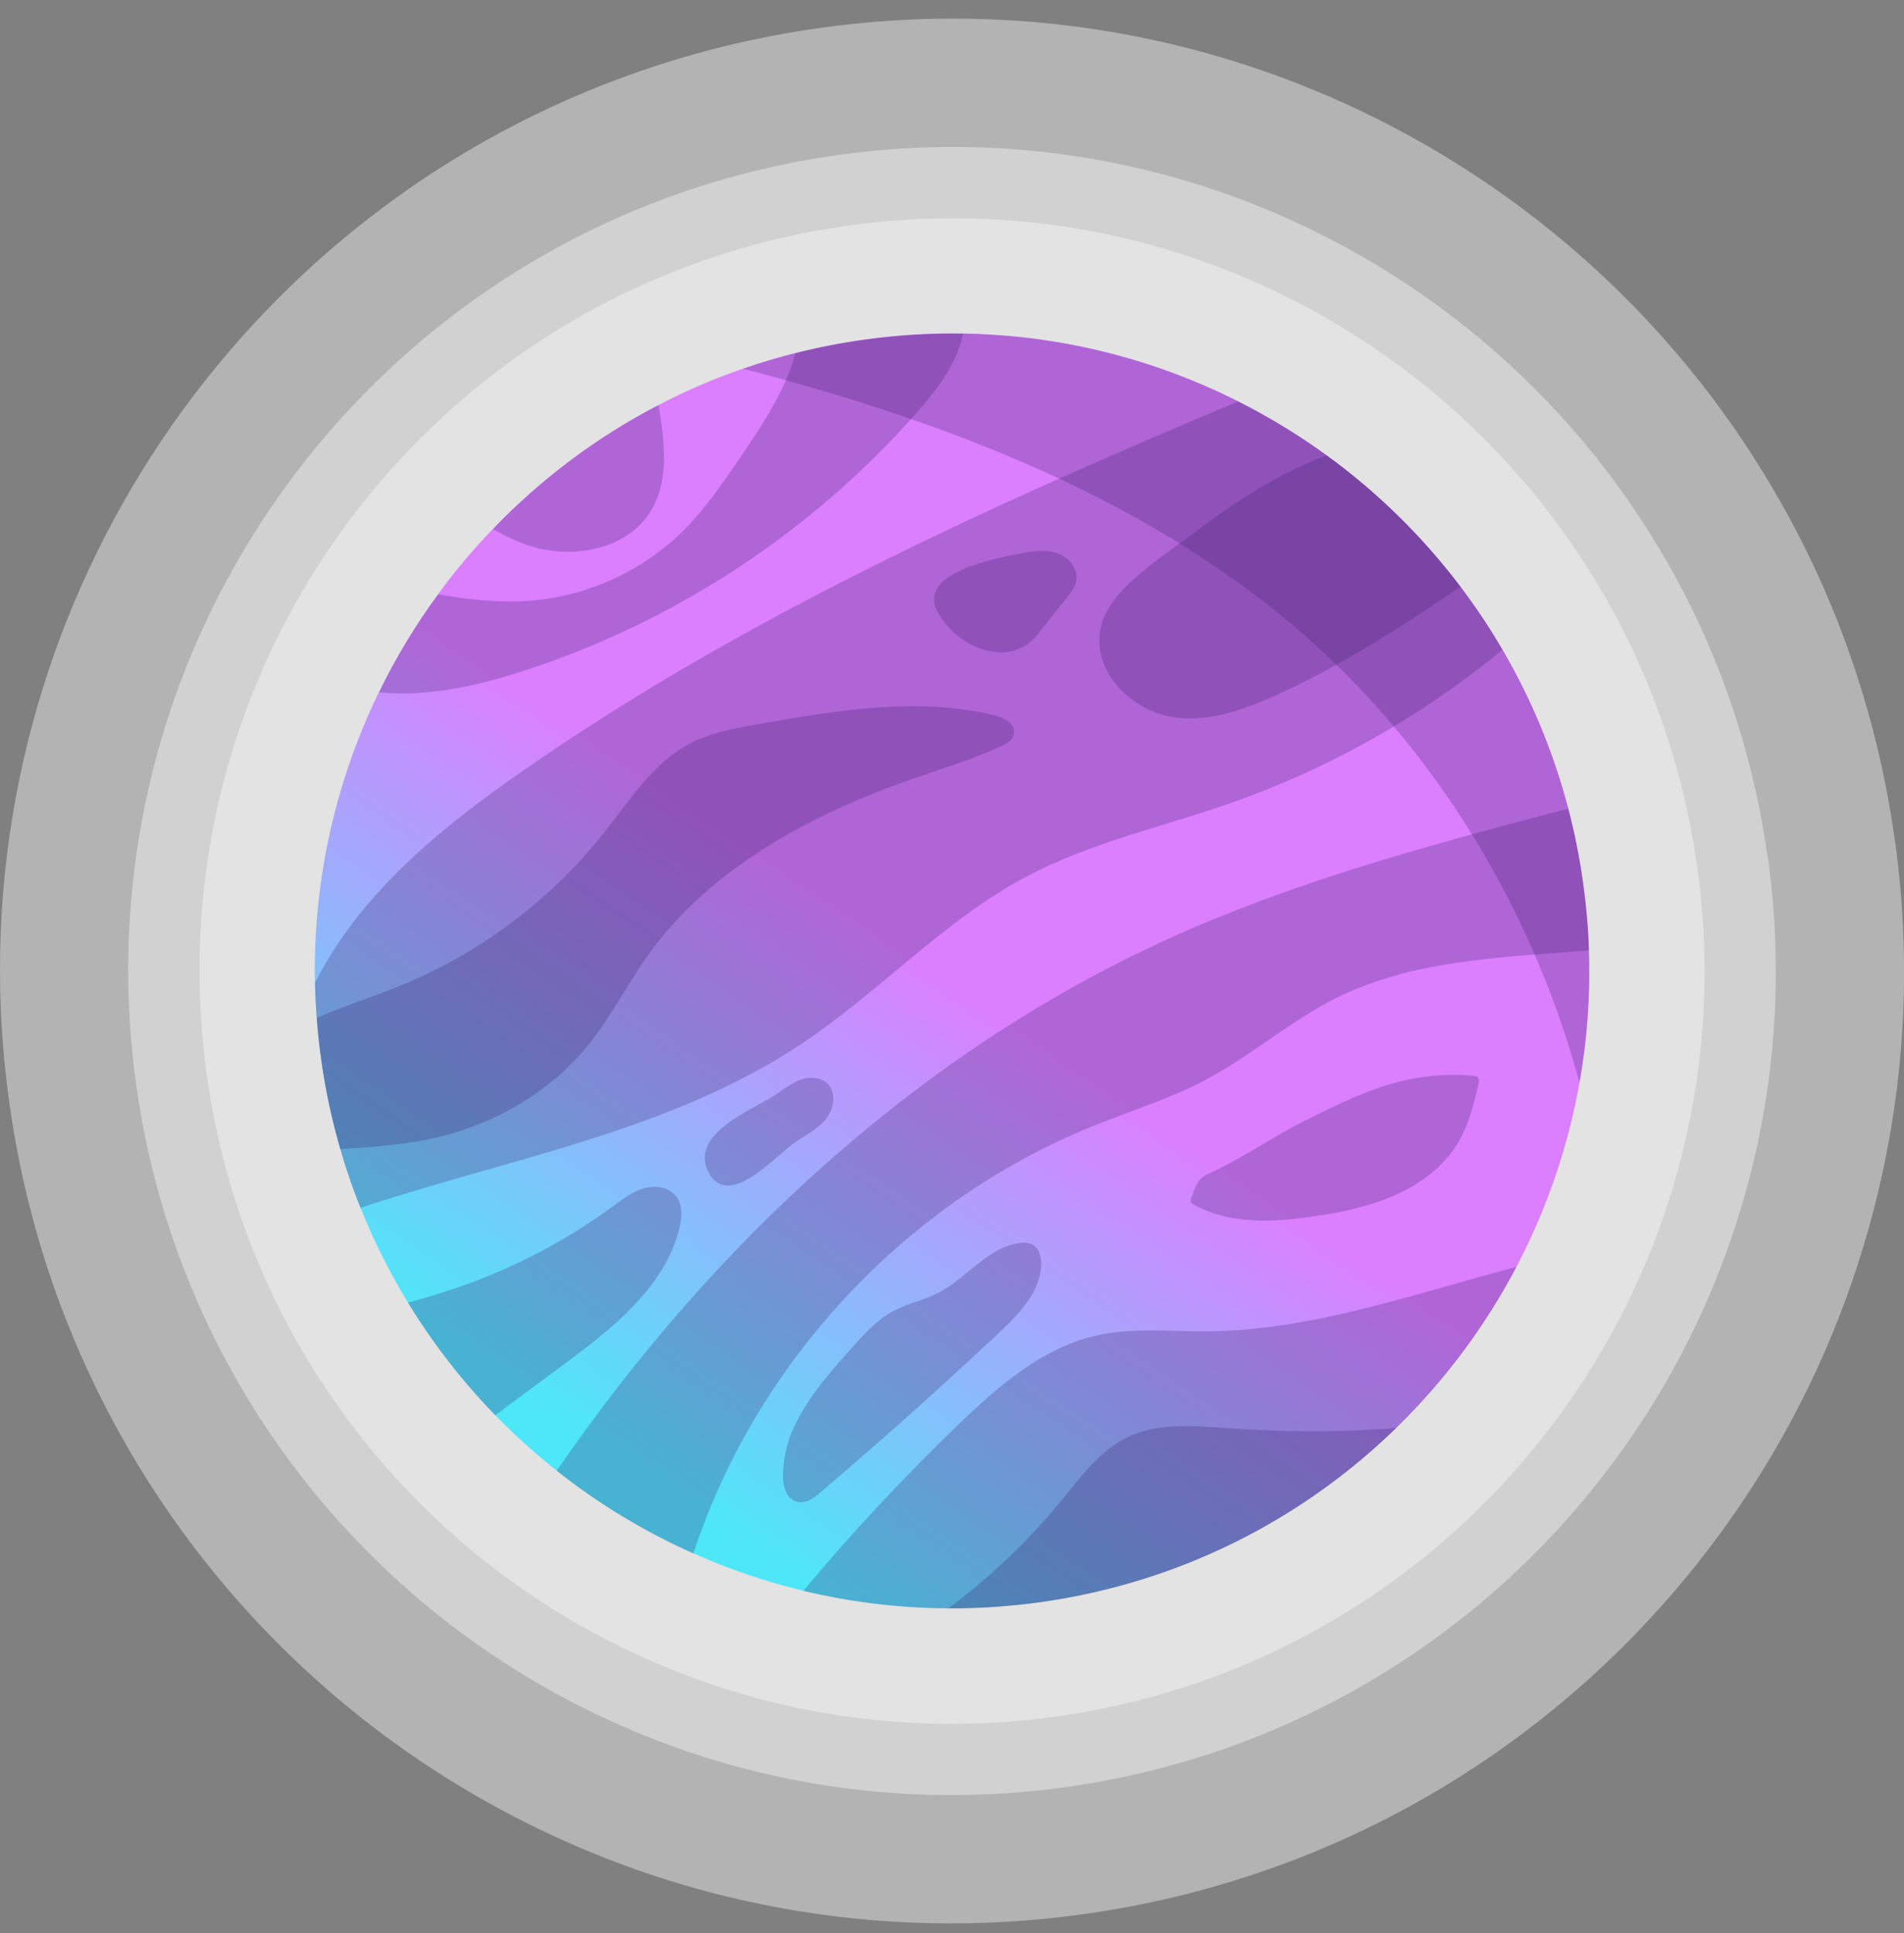 <svg width="67" height="68" viewBox="0 0 67 68" fill="none" xmlns="http://www.w3.org/2000/svg">
<rect x="0" y="0" width="67" height="68" fill="#808080" stroke="none"/>
<g style="mix-blend-mode:soft-light" opacity="0.4">
<path d="M66.675 29.514C66.841 30.703 66.947 31.89 66.982 33.069C67.064 35.432 66.89 37.759 66.488 40.017C65.88 43.433 64.753 46.692 63.177 49.701C58.328 58.932 49.256 65.774 38.142 67.327C33.854 67.927 29.644 67.686 25.674 66.733C23.68 66.254 21.75 65.595 19.903 64.77C17.327 63.627 14.913 62.161 12.712 60.421C8.204 56.848 4.603 52.12 2.399 46.605C1.415 44.15 0.713 41.534 0.329 38.794C0.139 37.446 0.034 36.106 0.006 34.773C-0.281 20.227 8.932 7.203 22.519 2.506C24.541 1.806 26.663 1.289 28.862 0.981C35.863 0.002 42.662 1.263 48.536 4.22C54.289 7.114 59.151 11.637 62.434 17.27C63.938 19.835 65.112 22.641 65.893 25.624C66.224 26.888 66.485 28.184 66.672 29.514H66.675Z" fill="white"/>
</g>
<g style="mix-blend-mode:soft-light" opacity="0.4">
<path d="M62.206 30.14C62.349 31.17 62.441 32.198 62.472 33.215C62.541 35.26 62.393 37.272 62.044 39.225C61.519 42.182 60.542 45.001 59.179 47.605C54.984 55.593 47.132 61.513 37.516 62.858C33.806 63.376 30.164 63.168 26.727 62.343C25.003 61.928 23.332 61.359 21.733 60.644C19.506 59.655 17.414 58.386 15.51 56.882C11.61 53.791 8.493 49.699 6.587 44.927C5.733 42.802 5.126 40.537 4.795 38.169C4.631 37.003 4.542 35.842 4.516 34.691C4.268 22.106 12.24 10.835 23.995 6.77C25.743 6.166 27.581 5.717 29.485 5.453C35.543 4.605 41.424 5.697 46.509 8.257C51.488 10.761 55.694 14.674 58.536 19.548C59.838 21.767 60.852 24.197 61.529 26.778C61.813 27.872 62.041 28.994 62.203 30.145L62.206 30.14Z" fill="white"/>
</g>
<g style="mix-blend-mode:soft-light" opacity="0.4">
<path d="M59.725 30.488C59.855 31.429 59.94 32.367 59.968 33.297C60.032 35.165 59.894 37.002 59.576 38.789C59.097 41.49 58.205 44.065 56.957 46.444C53.126 53.74 45.953 59.15 37.168 60.377C33.78 60.851 30.451 60.659 27.314 59.906C25.738 59.526 24.213 59.006 22.753 58.352C20.718 57.45 18.808 56.289 17.068 54.916C13.504 52.092 10.659 48.355 8.916 43.996C8.137 42.056 7.584 39.988 7.279 37.822C7.13 36.757 7.046 35.696 7.025 34.645C6.8 23.148 14.08 12.851 24.821 9.141C26.417 8.587 28.096 8.18 29.836 7.936C35.369 7.162 40.743 8.159 45.386 10.496C49.935 12.785 53.777 16.357 56.373 20.811C57.562 22.838 58.49 25.058 59.107 27.415C59.369 28.415 59.576 29.44 59.722 30.491L59.725 30.488Z" fill="white"/>
</g>
<path d="M43.567 14.117C44.656 14.666 45.697 15.301 46.683 16.014C48.462 17.308 50.05 18.861 51.388 20.632C51.924 21.339 52.419 22.08 52.87 22.851C53.879 24.568 54.663 26.447 55.189 28.443C55.409 29.286 55.584 30.157 55.706 31.047C55.819 31.841 55.891 32.638 55.914 33.422C55.968 35.006 55.852 36.562 55.584 38.074C55.176 40.36 54.422 42.541 53.367 44.552C52.262 46.654 50.832 48.566 49.133 50.221C45.837 53.435 41.522 55.664 36.612 56.351C35.523 56.502 34.436 56.574 33.367 56.569C31.622 56.559 29.913 56.349 28.265 55.951C26.93 55.631 25.638 55.193 24.403 54.637C22.678 53.873 21.061 52.894 19.587 51.725C18.826 51.123 18.104 50.472 17.425 49.773C16.266 48.578 15.233 47.253 14.357 45.816C13.711 44.762 13.152 43.648 12.684 42.479C12.414 41.805 12.176 41.116 11.974 40.408C11.676 39.386 11.451 38.335 11.3 37.251C11.23 36.764 11.179 36.275 11.146 35.79C11.113 35.38 11.092 34.968 11.082 34.56C11.013 30.937 11.822 27.451 13.335 24.343C13.927 23.133 14.621 21.98 15.418 20.898C16.007 20.091 16.651 19.322 17.348 18.602C19.024 16.86 20.982 15.378 23.17 14.246C24.123 13.751 25.118 13.323 26.153 12.964C26.753 12.757 27.368 12.572 27.991 12.418C28.775 12.218 29.579 12.062 30.397 11.947C31.571 11.78 32.737 11.711 33.885 11.732C37.322 11.785 40.617 12.631 43.564 14.115L43.567 14.117Z" fill="url(#paint0_linear_307_3097)"/>
<g style="mix-blend-mode:multiply" opacity="0.26">
<path d="M55.706 31.049C56.042 33.45 55.983 35.816 55.581 38.076C53.836 31.672 50.179 25.775 45.012 21.595C39.595 17.213 32.906 14.737 26.153 12.969C27.506 12.5 28.929 12.154 30.4 11.949C42.662 10.235 53.992 18.787 55.706 31.047V31.049Z" fill="#351A65"/>
</g>
<g style="mix-blend-mode:multiply" opacity="0.26">
<path d="M52.87 22.854C50.015 25.209 46.737 27.057 43.241 28.271C40.861 29.099 38.367 29.645 36.14 30.821C33.234 32.356 30.971 34.865 28.239 36.693C23.621 39.781 17.981 40.729 12.686 42.484C12.027 40.842 11.556 39.089 11.3 37.256C11.174 36.354 11.102 35.457 11.084 34.566C11.197 34.343 11.315 34.125 11.443 33.909C13.094 31.078 15.728 28.966 18.419 27.098C26.181 21.703 34.836 17.785 43.567 14.12C47.419 16.058 50.671 19.084 52.87 22.854Z" fill="#351A65"/>
</g>
<g style="mix-blend-mode:multiply" opacity="0.26">
<path d="M53.364 44.558C50.12 50.736 44.046 55.316 36.609 56.356C33.739 56.759 30.92 56.595 28.265 55.959C29.974 53.917 31.794 51.966 33.713 50.121C35.13 48.753 36.696 47.392 38.618 46.969C39.866 46.692 41.158 46.836 42.432 46.828C46.168 46.808 49.738 45.511 53.367 44.56L53.364 44.558Z" fill="#351A65"/>
</g>
<g style="mix-blend-mode:multiply" opacity="0.26">
<path d="M55.706 31.049C55.817 31.846 55.888 32.641 55.914 33.428C52.852 33.676 49.728 33.758 47.021 35.104C45.394 35.919 44.005 37.151 42.391 38.002C41.145 38.658 39.792 39.071 38.485 39.599C31.96 42.22 26.697 47.805 24.457 54.47C24.436 54.527 24.418 54.586 24.403 54.645C22.681 53.881 21.064 52.899 19.59 51.733C25.067 43.768 32.355 36.995 41.13 33.013C45.43 31.065 50.004 29.807 54.563 28.605C54.769 28.553 54.976 28.5 55.186 28.446C55.407 29.291 55.584 30.16 55.706 31.049Z" fill="#351A65"/>
</g>
<g style="mix-blend-mode:multiply" opacity="0.26">
<path d="M41.901 42.269C41.886 42.223 41.904 42.174 41.922 42.128C42.109 41.654 42.137 41.441 42.608 41.246C43.728 40.734 44.771 39.993 45.878 39.44C47.883 38.438 49.566 37.625 51.862 37.843C51.903 37.848 51.947 37.851 51.98 37.874C52.062 37.93 52.05 38.053 52.026 38.151C51.867 38.82 51.701 39.496 51.363 40.096C50.42 41.767 48.469 42.423 46.683 42.715C45.138 42.969 43.436 43.151 42.016 42.377C41.97 42.351 41.919 42.32 41.904 42.269H41.901Z" fill="#351A65"/>
</g>
<g style="mix-blend-mode:multiply" opacity="0.26">
<path d="M49.13 50.226C45.835 53.44 41.519 55.669 36.609 56.356C35.52 56.507 34.433 56.579 33.365 56.574C34.841 55.482 36.184 54.203 37.347 52.781C38.039 51.941 38.703 51.018 39.684 50.549C40.74 50.042 41.973 50.152 43.144 50.231C45.133 50.372 47.142 50.395 49.128 50.226H49.13Z" fill="#351A65"/>
</g>
<g style="mix-blend-mode:multiply" opacity="0.26">
<path d="M35.676 25.808C35.638 26.029 35.415 26.16 35.21 26.254C34.287 26.685 33.306 26.982 32.342 27.315C28.667 28.579 25.02 30.47 22.773 33.64C22.068 34.632 21.515 35.731 20.759 36.685C19.449 38.33 17.553 39.473 15.513 39.975C14.354 40.26 13.168 40.349 11.976 40.416C11.679 39.394 11.453 38.343 11.302 37.259C11.233 36.772 11.182 36.282 11.148 35.798C12.186 35.357 13.265 35.019 14.301 34.581C17.012 33.435 19.429 31.598 21.256 29.289C22.163 28.143 22.975 26.839 24.267 26.16C25.013 25.767 25.858 25.616 26.691 25.47C29.433 24.986 32.27 24.504 34.977 25.155C35.323 25.237 35.743 25.457 35.679 25.806L35.676 25.808Z" fill="#351A65"/>
</g>
<g style="mix-blend-mode:multiply" opacity="0.26">
<path d="M46.683 16.017C48.462 17.311 50.05 18.864 51.388 20.635C49.353 22.031 47.267 23.364 45.028 24.397C43.787 24.971 42.309 25.527 40.93 25.148C39.6 24.781 38.413 23.484 38.736 22.047C39.036 20.704 40.986 19.53 42.006 18.751C43.423 17.67 44.938 16.688 46.609 16.045C46.632 16.035 46.657 16.027 46.683 16.017Z" fill="#351A65"/>
</g>
<g style="mix-blend-mode:multiply" opacity="0.26">
<path d="M33.888 11.737C33.849 11.934 33.793 12.126 33.724 12.311C33.408 13.149 32.837 13.861 32.245 14.533C28.572 18.697 23.765 21.86 18.48 23.579C16.82 24.12 15.062 24.522 13.337 24.351C13.929 23.141 14.623 21.988 15.421 20.906C16.546 21.101 17.668 21.221 18.803 21.116C20.774 20.932 22.668 20.04 24.067 18.643C24.823 17.887 25.43 16.995 26.033 16.114C26.82 14.958 27.624 13.756 27.993 12.426C28.777 12.226 29.582 12.07 30.4 11.955C31.573 11.788 32.739 11.719 33.888 11.739V11.737Z" fill="#351A65"/>
</g>
<g style="mix-blend-mode:multiply" opacity="0.26">
<path d="M23.17 14.251C23.191 14.358 23.209 14.468 23.227 14.576C23.411 15.722 23.508 16.972 22.909 17.964C22.086 19.325 20.185 19.686 18.67 19.209C18.204 19.063 17.765 18.856 17.35 18.607C19.026 16.864 20.984 15.383 23.173 14.251H23.17Z" fill="#351A65"/>
</g>
<g style="mix-blend-mode:multiply" opacity="0.26">
<path d="M23.796 42.084C24.036 42.4 23.998 42.843 23.901 43.227C23.37 45.303 21.538 46.736 19.816 48.012C19.018 48.601 18.224 49.188 17.424 49.78C16.266 48.586 15.233 47.261 14.357 45.823C14.939 45.659 15.515 45.488 16.084 45.293C18.052 44.621 19.918 43.642 21.597 42.412C21.927 42.166 22.265 41.908 22.663 41.795C23.06 41.682 23.544 41.756 23.793 42.087L23.796 42.084Z" fill="#351A65"/>
</g>
<g style="mix-blend-mode:multiply" opacity="0.26">
<path d="M27.985 40.175C28.365 39.919 28.788 39.712 29.072 39.353C29.357 38.994 29.441 38.42 29.108 38.107C28.859 37.874 28.467 37.869 28.149 37.987C27.832 38.105 27.563 38.325 27.281 38.512C26.489 39.04 24.259 39.87 24.921 41.206C25.615 42.605 27.314 40.627 27.985 40.173V40.175Z" fill="#351A65"/>
</g>
<g style="mix-blend-mode:multiply" opacity="0.26">
<path d="M28.088 52.833C28.367 52.892 28.629 52.697 28.847 52.512C30.997 50.685 33.101 48.806 35.156 46.877C35.85 46.223 36.586 45.47 36.64 44.519C36.655 44.23 36.573 43.891 36.312 43.766C36.186 43.704 36.04 43.704 35.902 43.719C34.774 43.85 34.033 44.952 33.024 45.472C32.516 45.734 31.94 45.846 31.435 46.116C30.843 46.433 30.384 46.946 29.938 47.448C29.141 48.348 28.316 49.283 27.847 50.406C27.634 50.918 27.206 52.643 28.083 52.833H28.088Z" fill="#351A65"/>
</g>
<g style="mix-blend-mode:multiply" opacity="0.26">
<path d="M36.504 22.326C36.858 21.88 37.211 21.431 37.568 20.985C37.693 20.827 37.824 20.66 37.867 20.463C37.962 20.055 37.65 19.637 37.263 19.481C36.876 19.325 36.435 19.371 36.025 19.448C35.143 19.617 32.222 20.119 32.996 21.529C33.693 22.802 35.533 23.548 36.504 22.323V22.326Z" fill="#351A65"/>
</g>
<defs>
<linearGradient id="paint0_linear_307_3097" x1="33.27" y1="34.494" x2="21.82" y2="51.351" gradientUnits="userSpaceOnUse">
<stop stop-color="#DB7FFF"/>
<stop offset="1" stop-color="#4EE7F8"/>
</linearGradient>
</defs>
</svg>
